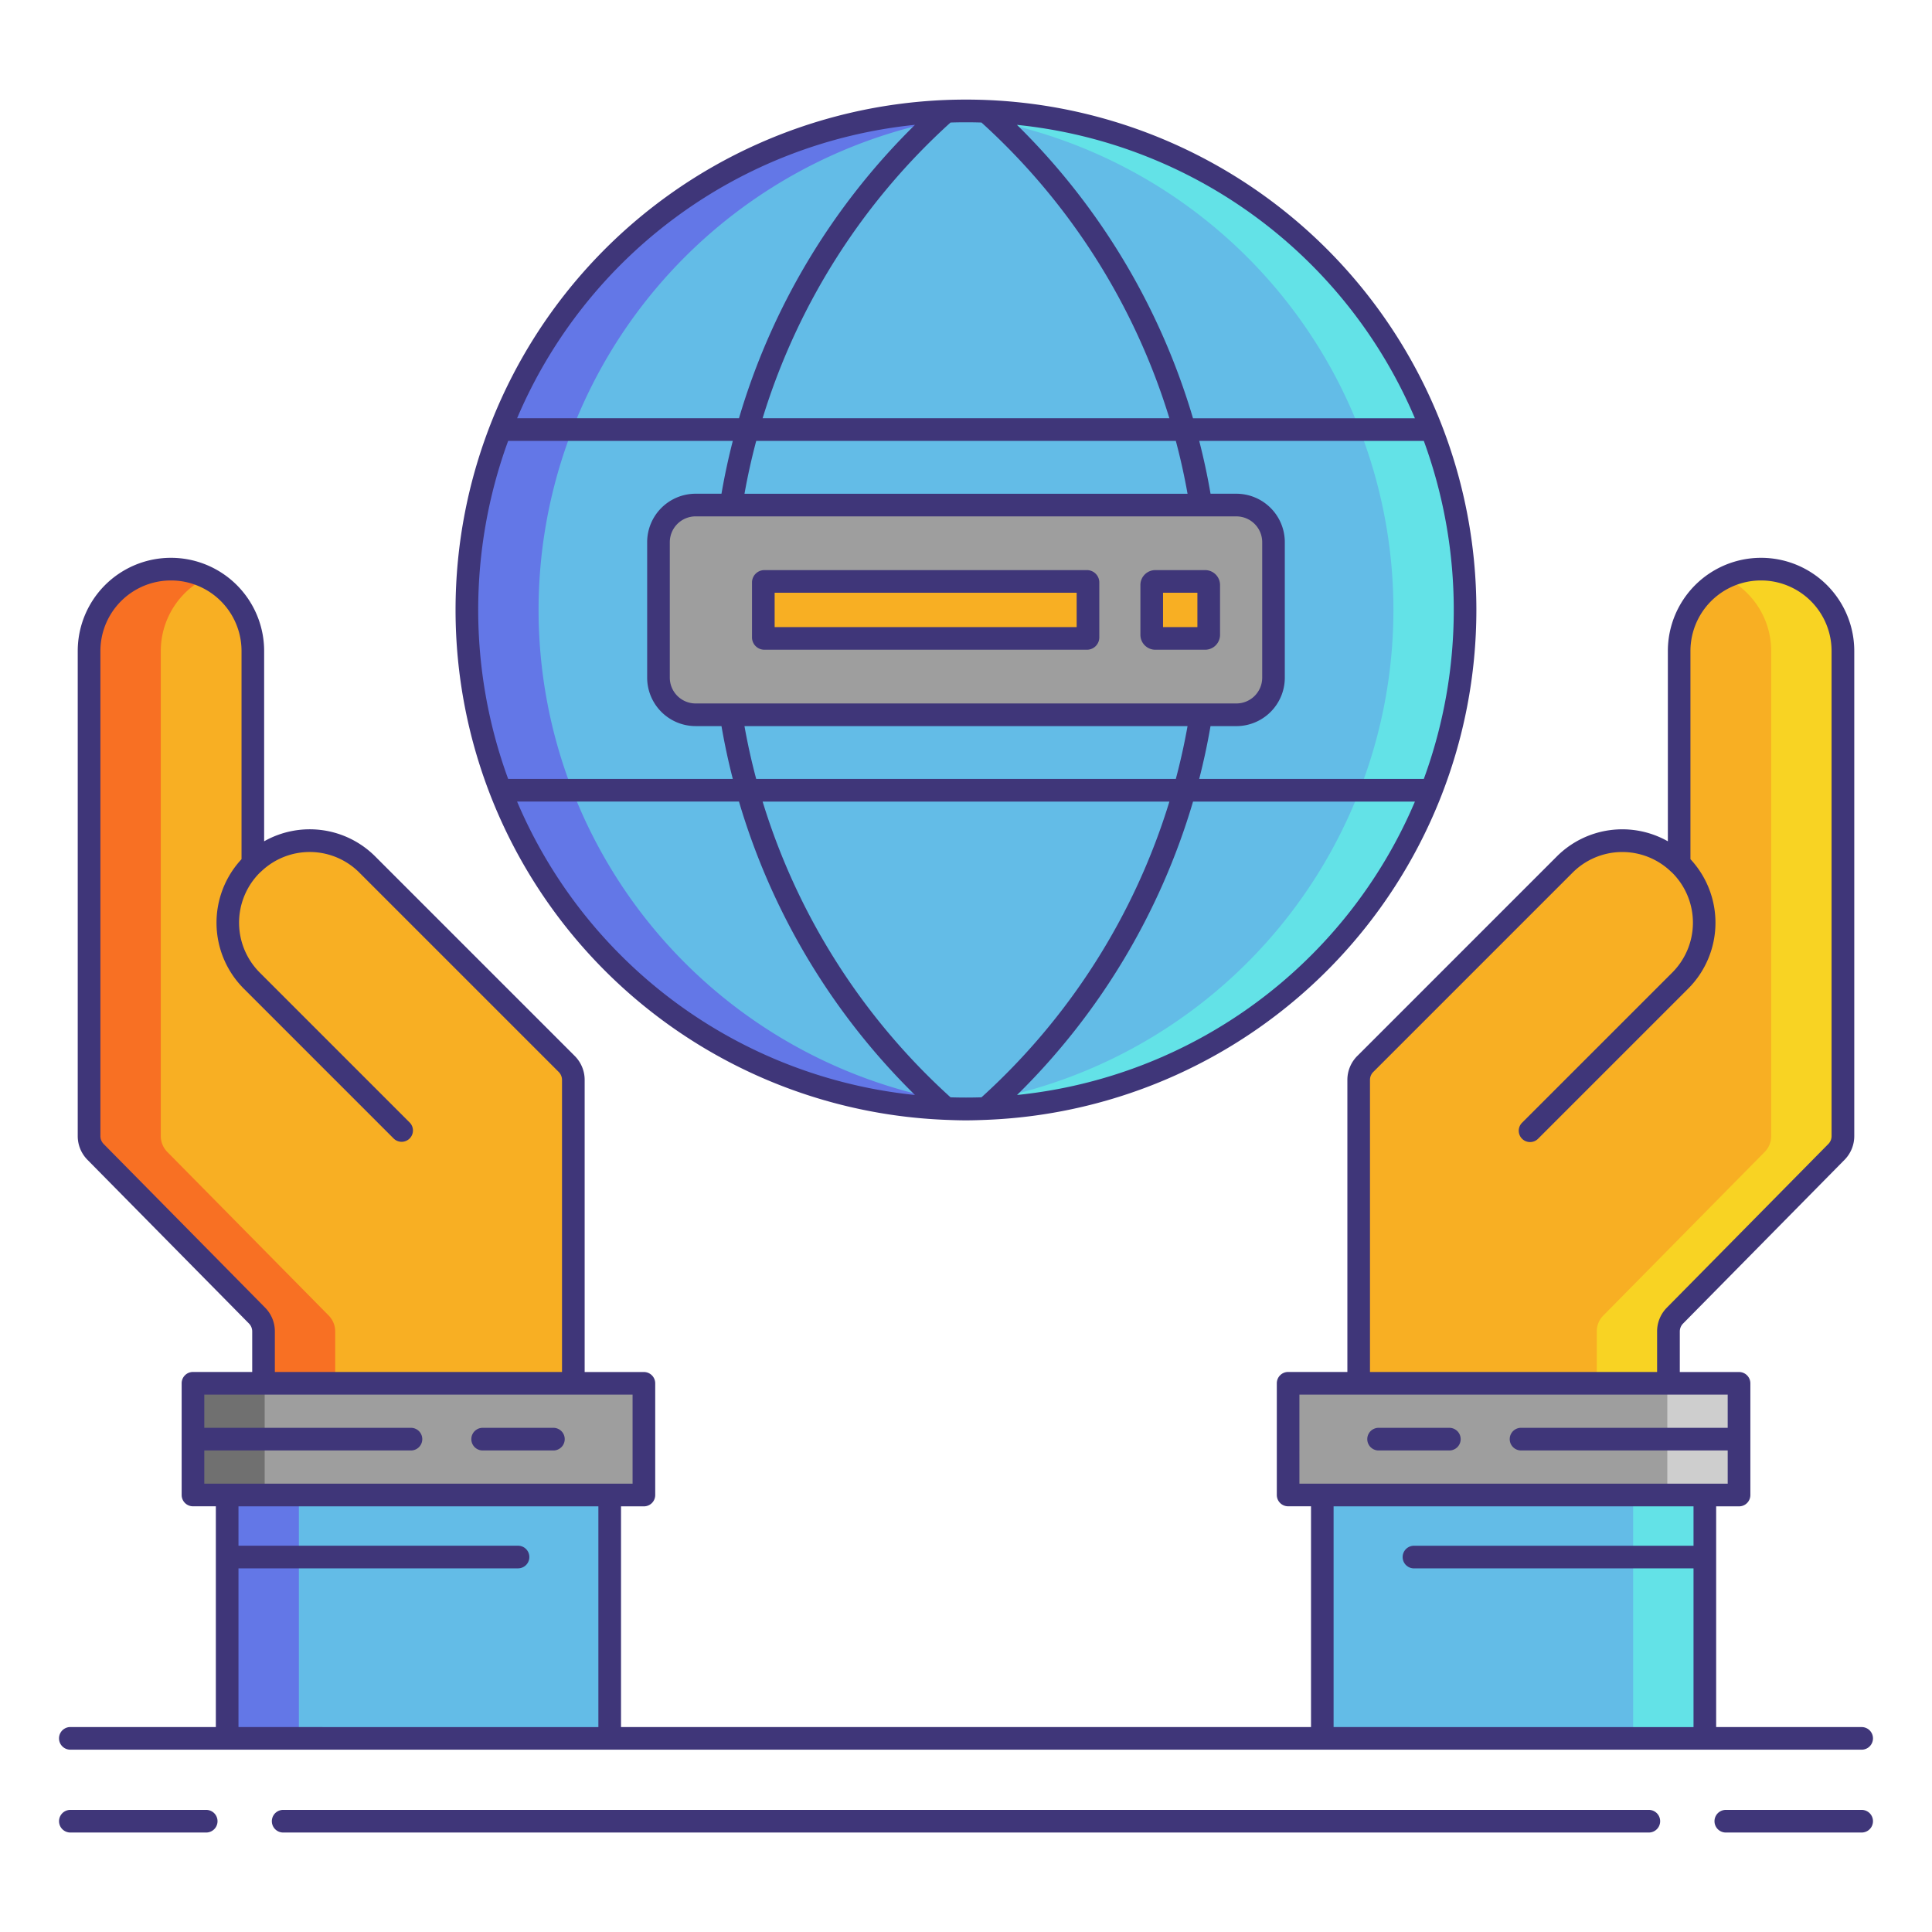 <svg xmlns="http://www.w3.org/2000/svg" viewBox="0 0 256 256"><title>icons_</title><rect x="175.212" y="198.096" width="50.685" height="32.25" transform="translate(401.109 428.442) rotate(-180)" fill="#63bce7"/><rect x="170.679" y="183.292" width="59.75" height="14.804" transform="translate(401.109 381.388) rotate(-180)" fill="#9e9e9e"/><path d="M207.3,114.586a10.843,10.843,0,0,1,15.122-.2l.073-.047V86.263a10.85,10.85,0,0,1,10.85-10.85h0a10.85,10.85,0,0,1,10.85,10.85v64.269a3,3,0,0,1-.864,2.107l-21.387,21.678a3,3,0,0,0-.864,2.107v6.868H180.029V143.1a3,3,0,0,1,.879-2.121Z" fill="#f8af23"/><path d="M48.7,114.586a10.843,10.843,0,0,0-15.122-.2l-.073-.047V86.263a10.85,10.85,0,0,0-10.85-10.85h0A10.85,10.85,0,0,0,11.8,86.263v64.269a3,3,0,0,0,.864,2.107l21.387,21.678a3,3,0,0,1,.864,2.107v6.868H75.971V143.1a3,3,0,0,0-.879-2.121Z" fill="#f8af23"/><path d="M43.556,174.317,22.169,152.639a3,3,0,0,1-.864-2.107V86.263a10.84,10.84,0,0,1,6.1-9.744,10.789,10.789,0,0,0-4.75-1.106h0A10.85,10.85,0,0,0,11.8,86.263v64.269a3,3,0,0,0,.864,2.107l21.387,21.678a3,3,0,0,1,.864,2.107v6.868h9.5v-6.868A3,3,0,0,0,43.556,174.317Z" fill="#f87023"/><path d="M212.444,174.317l21.387-21.678a3,3,0,0,0,.864-2.107V86.263a10.84,10.84,0,0,0-6.1-9.744,10.789,10.789,0,0,1,4.75-1.106h0a10.85,10.85,0,0,1,10.85,10.85v64.269a3,3,0,0,1-.864,2.107l-21.387,21.678a3,3,0,0,0-.864,2.107v6.868h-9.5v-6.868A3,3,0,0,1,212.444,174.317Z" fill="#f8d323"/><rect x="25.571" y="183.292" width="59.75" height="14.804" fill="#9e9e9e"/><rect x="25.571" y="183.292" width="9.5" height="14.804" fill="#707070"/><rect x="220.929" y="183.292" width="9.5" height="14.804" fill="#cecece"/><rect x="30.103" y="198.096" width="50.685" height="32.25" fill="#63bce7"/><rect x="30.103" y="198.096" width="9.5" height="32.25" fill="#6377e7"/><rect x="216.397" y="198.096" width="9.5" height="32.25" fill="#63e2e7"/><path d="M160.228,80.817a88.344,88.344,0,0,1-29.575,66.069,66.122,66.122,0,0,0,0-132.138A88.344,88.344,0,0,1,160.228,80.817Z" fill="#63bce7"/><path d="M95.772,80.817a88.344,88.344,0,0,1,29.575-66.069,66.122,66.122,0,0,0,0,132.138A88.344,88.344,0,0,1,95.772,80.817Z" fill="#63bce7"/><path d="M71.364,80.817a66.131,66.131,0,0,1,52.479-64.69q.745-.7,1.5-1.379a66.122,66.122,0,0,0,0,132.138q-.761-.68-1.5-1.379A66.131,66.131,0,0,1,71.364,80.817Z" fill="#6377e7"/><path d="M184.636,80.817a66.131,66.131,0,0,0-52.479-64.69q-.745-.7-1.5-1.379a66.122,66.122,0,0,1,0,132.138q.761-.68,1.5-1.379A66.131,66.131,0,0,0,184.636,80.817Z" fill="#63e2e7"/><path d="M125.347,14.748a88.584,88.584,0,0,0,0,132.138c.881.035,1.763.067,2.653.067s1.772-.032,2.653-.067a88.584,88.584,0,0,0,0-132.138c-.881-.035-1.763-.067-2.653-.067S126.228,14.713,125.347,14.748Z" fill="#63bce7"/><rect x="87.252" y="66.923" width="81.496" height="27.789" rx="4.919" ry="4.919" fill="#9e9e9e"/><rect x="101.144" y="77.041" width="43.02" height="7.552" rx="0.137" ry="0.137" fill="#f8af23"/><rect x="152.61" y="77.041" width="7.552" height="7.552" rx="0.476" ry="0.476" fill="#f8af23"/><path d="M63.954,192.194h9.375a1.5,1.5,0,1,0,0-3H63.954a1.5,1.5,0,0,0,0,3Z" fill="#3f3679"/><path d="M182.671,192.194h9.375a1.5,1.5,0,0,0,0-3h-9.375a1.5,1.5,0,0,0,0,3Z" fill="#3f3679"/><path d="M125.287,148.385h0c.9.035,1.8.068,2.71.068s1.809-.033,2.71-.068h0a67.622,67.622,0,0,0,0-135.136h0c-1.8-.07-3.621-.07-5.424,0h0a67.622,67.622,0,0,0,0,135.136ZM68.518,106.212h29.4a90.37,90.37,0,0,0,23.318,38.878A64.366,64.366,0,0,1,68.518,106.212ZM130.051,145.4c-1.365.043-2.736.043-4.1,0a87.353,87.353,0,0,1-24.9-39.186h53.9A87.375,87.375,0,0,1,130.051,145.4Zm33.779-76.976a3.423,3.423,0,0,1,3.419,3.419V89.793a3.423,3.423,0,0,1-3.419,3.419H92.171a3.423,3.423,0,0,1-3.419-3.419V71.841a3.423,3.423,0,0,1,3.419-3.419Zm-65.181-3q.632-3.538,1.554-7h55.6q.922,3.461,1.553,7Zm58.706,30.79q-.632,3.538-1.553,7H100.2q-.922-3.46-1.554-7Zm-22.591,48.879a90.392,90.392,0,0,0,23.32-38.878h29.4A64.366,64.366,0,0,1,134.763,145.091Zm53.9-41.878H158.9q.89-3.463,1.5-7h3.425a6.426,6.426,0,0,0,6.419-6.419V71.841a6.426,6.426,0,0,0-6.419-6.419h-3.422q-.609-3.535-1.5-7h29.76a65.176,65.176,0,0,1,0,44.791Zm-1.185-47.791h-29.4a90.431,90.431,0,0,0-23.325-38.878A64.366,64.366,0,0,1,187.482,55.422ZM125.95,16.236c1.365-.043,2.736-.043,4.1,0a87.417,87.417,0,0,1,24.9,39.186h-53.9A87.359,87.359,0,0,1,125.95,16.236Zm-4.712.307A90.392,90.392,0,0,0,97.919,55.422h-29.4A64.366,64.366,0,0,1,121.237,16.543Zm-53.9,41.878H97.1q-.89,3.463-1.5,7H92.171a6.426,6.426,0,0,0-6.419,6.419V89.793a6.426,6.426,0,0,0,6.419,6.419H95.6q.61,3.536,1.5,7H67.333a65.177,65.177,0,0,1,0-44.791Z" fill="#3f3679"/><path d="M101.282,86.093h42.745a1.639,1.639,0,0,0,1.637-1.638V77.179a1.639,1.639,0,0,0-1.637-1.637H101.282a1.639,1.639,0,0,0-1.638,1.637v7.277A1.639,1.639,0,0,0,101.282,86.093Zm1.362-7.552h40.02v4.552h-40.02Z" fill="#3f3679"/><path d="M153.086,86.093h6.6a1.978,1.978,0,0,0,1.976-1.976v-6.6a1.978,1.978,0,0,0-1.976-1.976h-6.6a1.978,1.978,0,0,0-1.977,1.976v6.6A1.978,1.978,0,0,0,153.086,86.093Zm1.023-7.552h4.552v4.552h-4.552Z" fill="#3f3679"/><path d="M27.323,239.819h-18a1.5,1.5,0,0,0,0,3h18a1.5,1.5,0,0,0,0-3Z" fill="#3f3679"/><path d="M246.68,239.819h-18a1.5,1.5,0,0,0,0,3h18a1.5,1.5,0,0,0,0-3Z" fill="#3f3679"/><path d="M218.479,239.819H37.521a1.5,1.5,0,0,0,0,3H218.479a1.5,1.5,0,0,0,0-3Z" fill="#3f3679"/><path d="M248.18,230.346a1.5,1.5,0,0,0-1.5-1.5H227.4V199.6h3.033a1.5,1.5,0,0,0,1.5-1.5v-14.8a1.5,1.5,0,0,0-1.5-1.5h-7.85v-5.368a1.493,1.493,0,0,1,.432-1.054L244.4,153.692a4.474,4.474,0,0,0,1.3-3.161V86.263a12.35,12.35,0,1,0-24.7,0v25.214a12.266,12.266,0,0,0-14.756,2.049l-26.393,26.392a4.473,4.473,0,0,0-1.317,3.182v38.692h-7.85a1.5,1.5,0,0,0-1.5,1.5v14.8a1.5,1.5,0,0,0,1.5,1.5h3.032v29.25H82.288V199.6H85.32a1.5,1.5,0,0,0,1.5-1.5v-14.8a1.5,1.5,0,0,0-1.5-1.5h-7.85V143.1a4.472,4.472,0,0,0-1.318-3.182L49.761,113.525A12.266,12.266,0,0,0,35,111.477V86.263a12.35,12.35,0,1,0-24.7,0v64.269a4.472,4.472,0,0,0,1.3,3.16l21.387,21.679a1.491,1.491,0,0,1,.432,1.053v5.368H25.57a1.5,1.5,0,0,0-1.5,1.5v14.8a1.5,1.5,0,0,0,1.5,1.5H28.6v29.25H9.32a1.5,1.5,0,0,0,0,3H246.68A1.5,1.5,0,0,0,248.18,230.346ZM181.529,143.1a1.493,1.493,0,0,1,.439-1.061l26.392-26.392a9.3,9.3,0,0,1,13.03-.172c.04.038.168.147.193.172a9.351,9.351,0,0,1,0,13.223L201.7,148.751a1.5,1.5,0,1,0,2.121,2.121l19.882-19.882a12.355,12.355,0,0,0,.29-17.144V86.263a9.35,9.35,0,1,1,18.7,0v64.269a1.493,1.493,0,0,1-.432,1.054l-21.387,21.678a4.474,4.474,0,0,0-1.3,3.161v5.368H181.529Zm-9.35,41.692h56.75v4.4H201.546a1.5,1.5,0,0,0,0,3H228.93v4.4H172.18ZM35.123,173.264,13.736,151.585a1.491,1.491,0,0,1-.432-1.053V86.263a9.35,9.35,0,1,1,18.7,0v27.584a12.355,12.355,0,0,0,.29,17.144l19.882,19.882a1.5,1.5,0,0,0,2.121-2.121L34.416,128.87a9.351,9.351,0,0,1,0-13.223c.023-.023.151-.132.193-.172a9.294,9.294,0,0,1,13.03.172L74.03,142.038a1.492,1.492,0,0,1,.44,1.062v38.692H36.42v-5.368A4.472,4.472,0,0,0,35.123,173.264Zm-8.053,18.93H54.454a1.5,1.5,0,0,0,0-3H27.07v-4.4H83.82v11.8H27.07ZM31.6,228.846V207.815H68.642a1.5,1.5,0,0,0,0-3H31.6V199.6H79.288v29.25Zm145.108,0V199.6H224.4v5.219H187.358a1.5,1.5,0,0,0,0,3H224.4v21.031Z" fill="#3f3679"/></svg>